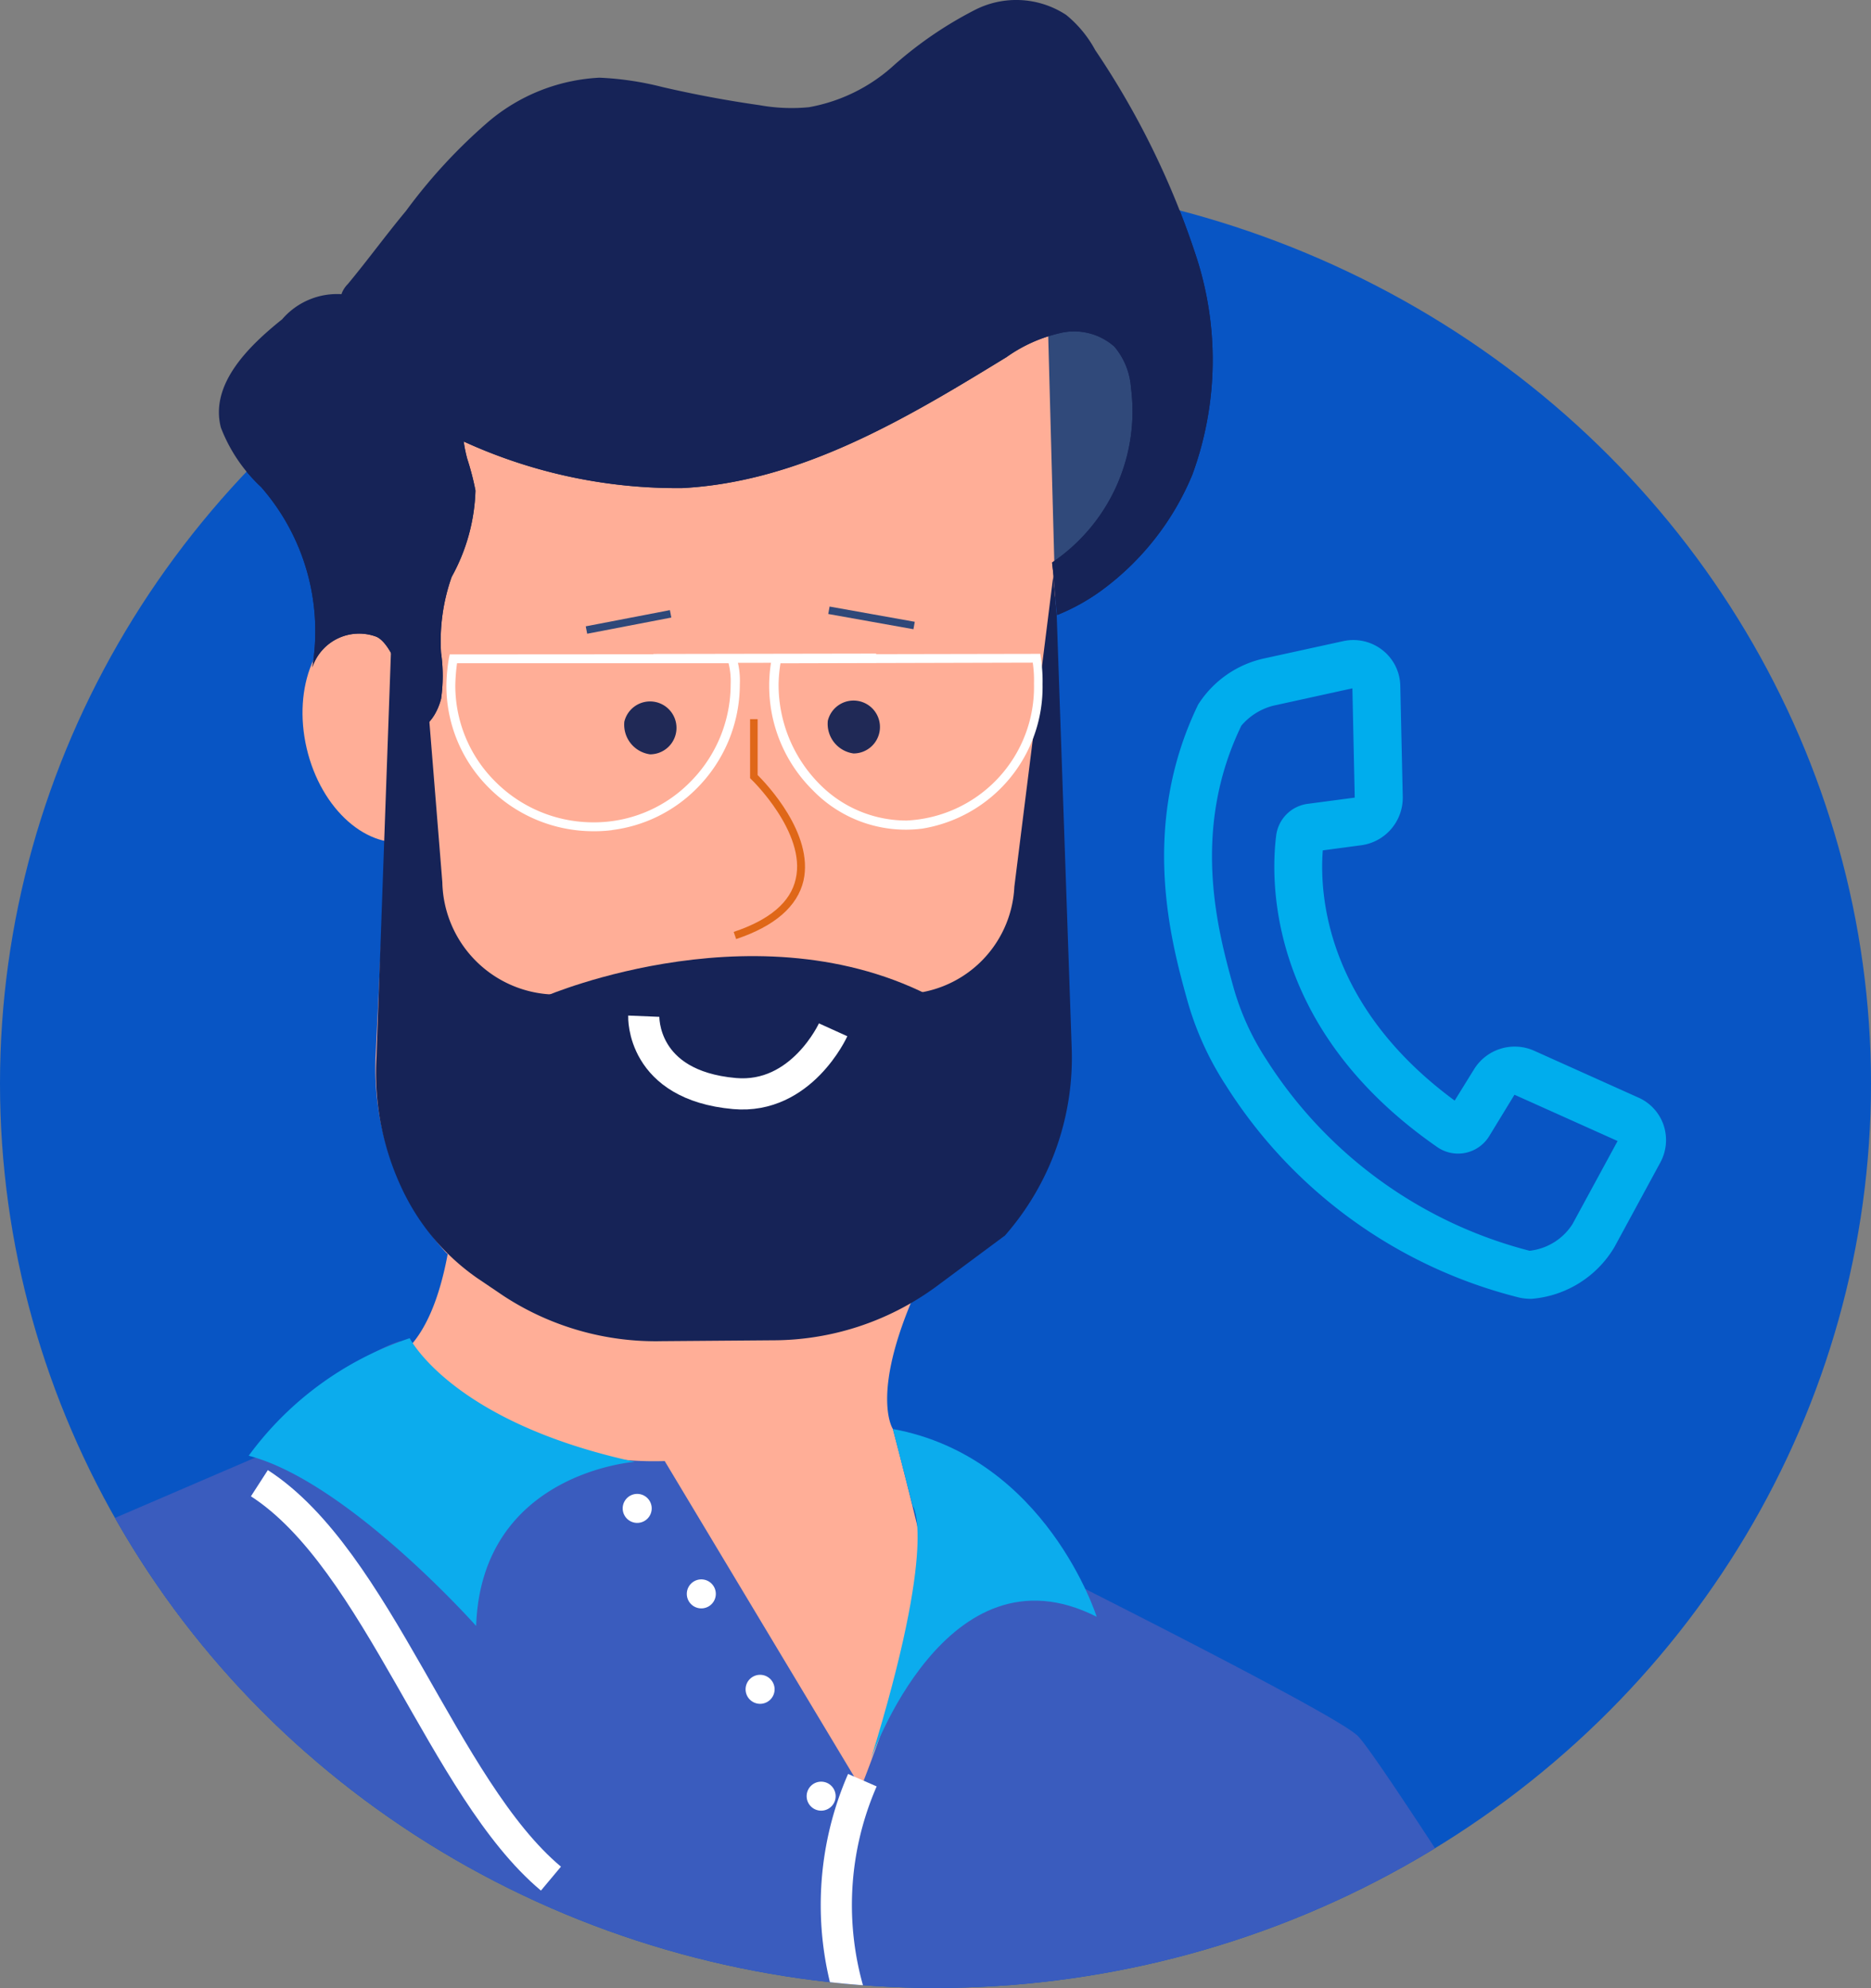 <svg xmlns="http://www.w3.org/2000/svg" xmlns:xlink="http://www.w3.org/1999/xlink" width="60" height="63.744" viewBox="0 0 60 63.744"><rect x="0" y="0" width="60" height="63.744" fill="#808080" stroke="none"/><defs><style>.a,.p{fill:#fff;}.a,.d{stroke:#707070;}.b,.i,.o,.q,.r{fill:none;}.c{clip-path:url(#a);}.d{fill:#0855c4;}.e{clip-path:url(#b);}.f{fill:#e5ac85;}.g{fill:#ff429b;}.h{fill:#19467c;}.i{stroke:#b5b5b5;}.i,.o,.q,.r{stroke-miterlimit:10;}.j{fill:#ffc764;}.k{fill:#ffae97;}.l{fill:#fdfffc;}.m{fill:#3a5cbe;}.n{fill:#0caced;}.o,.q{stroke:#fff;}.q,.r{stroke-width:0.75px;}.r{stroke:#ff6700;}.s{fill:#b5b5b5;}.t{fill:#eaab96;}.u{fill:#30497a;}.v{fill:#162357;}.w{fill:#202956;}.x{fill:#df6718;}.y{fill:#2f4879;}.z{fill:#00aded;}.aa{stroke:none;}</style><clipPath id="a"><ellipse class="a" cx="30" cy="29" rx="30" ry="29" transform="translate(-0.422 0.353)"/></clipPath><clipPath id="b"><rect class="b" width="89.304" height="138.49"/></clipPath></defs><g transform="translate(0.857 -30.298)"><g class="c" transform="translate(-0.435 35.688)"><g class="d" transform="translate(-16.423 -4.647)"><ellipse class="aa" cx="46" cy="38" rx="46" ry="38"/><ellipse class="b" cx="46" cy="38" rx="45.5" ry="37.5"/></g><g transform="translate(-11.248 -5.392)"><g class="e"><path class="f" d="M319.192,229.785h-.073a.74.74,0,0,1-.857-.563l-.587-2.594a.74.74,0,0,1,.563-.857h.073a.74.74,0,0,1,.857.563l.587,2.594a.74.74,0,0,1-.563.857" transform="translate(-239.91 -170.501)"/><path class="g" d="M320.374,198.752l-5.385,11.528a1.449,1.449,0,0,0,.71,1.934,1.487,1.487,0,0,0,.441.122l3.941.906a1.517,1.517,0,0,0,1.713-.857L326.959,201A1.524,1.524,0,0,0,326.2,199a.877.877,0,0,0-.269-.1l-3.892-.93a1.451,1.451,0,0,0-1.664.783" transform="translate(-237.787 -149.479)"/><path class="h" d="M104.875,475.1l3.378,18.871-46.138.44,1.542-15.371S78.416,464.6,104.875,475.1" transform="translate(-46.912 -355.927)"/><path class="i" d="M195.448,500.517c3.157-9.521,0-16.008,0-16.008v-3.28l-.734-1.42h3.843l.049,4.479s3.549,11.112-.979,16.228" transform="translate(-147.055 -362.37)"/><path class="i" d="M225.114,497.211s-.073,5.556,4.528,7.392" transform="translate(-170.014 -375.512)"/><path class="i" d="M116.415,494.9s25.969.392,29.69-1.787" transform="translate(-87.921 -372.415)"/><path class="j" d="M103.743,133.954l-1.028-.343v.245l.587.122a1.372,1.372,0,0,1,.441-.024" transform="translate(-77.574 -100.908)"/><path class="j" d="M100.815,126.411v0Z" transform="translate(-76.139 -95.47)"/><path class="j" d="M101.013,126.582l.171.122.759-.245c-.122,0-.294.049-.416.049a1.778,1.778,0,0,1-.612-.1v.269c.073-.1.1-.1.1-.1" transform="translate(-76.215 -95.47)"/><path class="j" d="M100.815,127.209v.122l.294-.1-.171-.122s-.024,0-.122.1" transform="translate(-76.139 -95.999)"/><path class="k" d="M98.837,127.811s1.248,9.472-1.322,11.993l7.906,10.941,7.343,3.671a24.549,24.549,0,0,0,2.178-2.937c.392-.734-1.836-9.13-1.836-9.13s-.734-1.1.734-4.406l-7.906-5.458Z" transform="translate(-73.647 -96.527)"/><path class="l" d="M156.356,140.011l-2.643.22c-.049,0,2.056,2.4,2.643-.22" transform="translate(-116.089 -105.741)"/><path class="m" d="M23.372,183.711,8.857,189.953a9.318,9.318,0,0,0-5.116,5.262C2.371,198.666.8,204.663.315,214.355a71.2,71.2,0,0,1,15.2,2.4l7.857-32.162Z" transform="translate(-0.238 -138.745)"/><path class="m" d="M88.629,203.883S79.4,189.2,78.545,188.365c-.857-.857-14.294-7.49-14.294-7.49,1.518,1.346-1.64,9.154-1.64,9.154l-6.29-10.476a10.541,10.541,0,0,1-8.493-3.843c-5.458,1.665-15.812,21.857-15.812,21.857l7.979,61.925a6.834,6.834,0,0,1,1.885-1.664l.073-2.08,1.371,1.273c10.77-5.336,38.991-4.92,38.991-4.92v-.857c-2.1-6.707-3.745-41.512-3.745-41.512,4.21-6.29,10.06-5.85,10.06-5.85" transform="translate(-24.179 -132.703)"/><path class="n" d="M158.315,197.809s2.423-7.025,7.245-4.577c0,0-1.615-5.116-6.535-6.021l.636,2.472c0-.024.832,1.077-1.346,8.126" transform="translate(-119.565 -141.389)"/><path class="o" d="M78.215,194.311c3.794,2.448,5.9,9.791,9.35,12.679" transform="translate(-59.071 -146.751)"/><path class="m" d="M154.634,233.211a10.012,10.012,0,0,0-.392,6.951" transform="translate(-116.153 -176.129)"/><path class="o" d="M154.634,233.211a10.012,10.012,0,0,0-.392,6.951" transform="translate(-116.153 -176.129)"/><path class="p" d="M126.279,195.711a.465.465,0,1,1-.465.465.465.465,0,0,1,.465-.465" transform="translate(-95.019 -147.808)"/><path class="p" d="M134.679,206.911a.465.465,0,1,1-.465.465.465.465,0,0,1,.465-.465" transform="translate(-101.363 -156.267)"/><path class="p" d="M142.38,219.411a.465.465,0,1,1-.465.465.465.465,0,0,1,.465-.465" transform="translate(-107.179 -165.707)"/><path class="p" d="M150.38,233.411a.465.465,0,1,1-.465.465.465.465,0,0,1,.465-.465" transform="translate(-113.221 -176.281)"/><path class="q" d="M142.214,136.211a3.118,3.118,0,0,0,4.234.587" transform="translate(-107.405 -102.871)"/><path class="i" d="M85.815,525.885V515.458s11.822,3.255,14.172-2.448" transform="translate(-64.811 -387.444)"/><path class="i" d="M85.815,517.361s14.563,2.766,14.906-5.85" transform="translate(-64.811 -386.312)"/><path class="k" d="M37.024,352.972l.245-.049c-.734-.563-1.248-.979-1.248-.979-2.08-2.521-6.707-3.769-6.707-3.769l-.857-.416C20.086,342.3,13.111,327.81,13.111,327.81l2.448-17.721c-3.206-1.2-14.343-2.178-14.343-2.178L1.631,329.7c1.664,7.123,18.015,20.976,18.015,20.976l2.08,2.937.906,2.129.2-.049,2.325,5.58c8.934,1.616,10.965-2.864,10.965-2.864l-1.248-3.255c6.927,5.287,6.927.808,6.927.808-1.052-.2-3.329-1.86-4.773-2.986" transform="translate(-0.918 -232.546)"/><path class="r" d="M22.732,355.738l-.906-2.129-2.08-2.937S3.4,336.842,1.731,329.7l-.416-21.784" transform="translate(-0.993 -232.546)"/><path class="s" d="M200.851,490.011a.636.636,0,1,1-.636.637.636.636,0,0,1,.636-.637" transform="translate(-151.21 -370.074)"/><path class="s" d="M84.779,515.211a.465.465,0,1,1-.465.465.465.465,0,0,1,.465-.465" transform="translate(-63.677 -389.106)"/><path class="s" d="M70.335,518.38v-.392a5.983,5.983,0,0,1-3.671-1.077l-.049.44a6.37,6.37,0,0,0,3.72,1.028" transform="translate(-50.31 -390.39)"/><path class="s" d="M69.223,523.833l.049-.392a6.346,6.346,0,0,1-3.109-.93l-.049.416a6.366,6.366,0,0,0,3.108.906" transform="translate(-49.932 -394.619)"/><path class="m" d="M18.7,274.811,17.6,280.1a10.694,10.694,0,0,1-.636,2.3l-.294.636-.783,2.692s-2.937-1.444-15.371-2.57l.1-3.109c10.256.392,16.057,2.962,16.057,2.962" transform="translate(-0.389 -207.547)"/><path class="o" d="M18.7,274.811,17.6,280.1a10.694,10.694,0,0,1-.636,2.3l-.294.636-.783,2.692s-2.937-1.444-15.371-2.57l.1-3.109c10.256.392,16.057,2.962,16.057,2.962" transform="translate(-0.389 -207.547)"/><path class="k" d="M255.18,235.179l-2.521-2.521a3.689,3.689,0,0,0-2.007-1.028l-3.671-.563a.658.658,0,0,0-.759.465.694.694,0,0,0,.441.881h.025l1.787.465a5.292,5.292,0,0,1,3.255,2.448l.122.22-1.248-.857-4.357-1.836a.858.858,0,0,0-.906,1.444l3.965,2.129,1.028,1.248-3.769-2.227a.777.777,0,0,0-1.077.171c0,.024-.024.024-.024.049a.777.777,0,0,0,.073.979l.514.636-.685-.171c-.514.93-.441,3.965-.441,3.965-3.6,6.829-6.535,11.993-6.535,11.993l-6.29-7.563c-6.29,0-10.084,5.85-10.084,5.85l.073,1.664c8.469,15.518,18.357,15.077,18.357,15.077,6.707-3.378,7.123-17.158,7.123-17.158a35.354,35.354,0,0,1,1.664-6.707A10.249,10.249,0,0,0,253,239.609c2.1-.441.857-2.521.857-2.521,2.57.22,1.322-1.909,1.322-1.909" transform="translate(-167.674 -174.5)"/><path class="r" d="M320.515,256.411c.074.1,2.815,2.594,2.815,2.594" transform="translate(-242.065 -193.651)"/><path class="r" d="M280.788,321.011s-3.843,3.549-2.57,7.735" transform="translate(-209.925 -242.439)"/><path class="m" d="M222.614,288.957s5.042-6.413,10.378-5.6l-1.787-2.742a12.157,12.157,0,0,0-8.591,4.479" transform="translate(-168.126 -211.928)"/><path class="o" d="M222.614,288.957s5.042-6.413,10.378-5.6l-1.787-2.742a12.157,12.157,0,0,0-8.591,4.479" transform="translate(-168.126 -211.928)"/><line class="o" x2="0.171" y2="13.291" transform="translate(54.317 65.281)"/><path class="n" d="M89.2,179.276s-4.92.343-5.091,5.262c0,0-4.112-4.626-7.294-5.458a10.524,10.524,0,0,1,5.164-3.769S83.326,178,89.2,179.276" transform="translate(-58.014 -132.401)"/><path class="t" d="M332.59,229.367s-.759-1.052.661-1.175,5.14,1.566,5.776,3.818a1.735,1.735,0,0,1-.563,1.909l-3.574-2.105Z" transform="translate(-251.031 -172.334)"/><path class="u" d="M180.419,31.818l.5,10.673s2.3-2.958,3.434-3.514S184.335,34,184.335,34L182.08,31.8l-.573-.528Z" transform="translate(-136.259 -23.615)"/><path class="k" d="M85.7,80.9c1.4-.327,2.911,1,3.37,2.971s-.307,3.827-1.709,4.154-2.911-1-3.37-2.971S84.3,81.224,85.7,80.9" transform="translate(-63.331 -61.06)"/><path class="k" d="M113.474,64.2l-2.238,1.66a8.84,8.84,0,0,1-5.223,1.7l-3.544.027a8.6,8.6,0,0,1-5.037-1.584L95.7,64.792a8.834,8.834,0,0,1-2.263-6.353L94.66,32.622l20.267-.03.69,25.58a8.867,8.867,0,0,1-2.143,6.032" transform="translate(-70.562 -24.615)"/><path class="v" d="M94.427,95.27a7.208,7.208,0,0,0,2.312,2.664l.86.581a8.91,8.91,0,0,0,5.063,1.444l3.546-.028a8.864,8.864,0,0,0,5.223-1.7l2.235-1.659a8.643,8.643,0,0,0,2.14-6.025l-.481-13.9-.108-1.232-1.249,9.971a3.614,3.614,0,0,1-3.626,3.443l-11.047.017a3.679,3.679,0,0,1-3.671-3.6l-.6-7.437-1.039-.192-.474,13.26a8.716,8.716,0,0,0,.916,4.395" transform="translate(-70.613 -56.953)"/><path class="w" d="M152.692,91.181a.848.848,0,1,1,.826,1.049.958.958,0,0,1-.826-1.049" transform="translate(-115.319 -68.069)"/><path class="w" d="M126.031,91.292a.848.848,0,1,1,.826,1.049.958.958,0,0,1-.826-1.049" transform="translate(-95.183 -68.152)"/><path class="x" d="M140.433,101.271l-.079-.23c1.156-.385,1.828-.958,1.99-1.7.342-1.477-1.409-3.18-1.428-3.193l-.036-.037V94.219h.242l0,1.792c.27.269,1.809,1.877,1.471,3.386-.194.829-.925,1.46-2.158,1.873" transform="translate(-106 -71.158)"/><rect class="y" width="0.242" height="2.776" transform="matrix(0.176, -0.984, 0.984, 0.176, 37.387, 19.689)"/><rect class="y" width="2.748" height="0.242" transform="translate(29.61 20.085) rotate(-10.894)"/><path class="v" d="M91.668,13.614a16.426,16.426,0,0,0,8.088,2.038c3.8-.2,7.185-2.23,10.4-4.2a4.8,4.8,0,0,1,1.7-.766,1.945,1.945,0,0,1,1.756.428,2.274,2.274,0,0,1,.534,1.316,5.851,5.851,0,0,1-2.53,5.61c.067.542.1,1.139.165,1.682a6.58,6.58,0,0,0,1.474-.827,8.752,8.752,0,0,0,2.86-3.674,10.686,10.686,0,0,0,.087-7.105A26.5,26.5,0,0,0,113,1.607,3.747,3.747,0,0,0,112.069.48,2.915,2.915,0,0,0,109.1.341a12.51,12.51,0,0,0-2.548,1.746,5.468,5.468,0,0,1-2.735,1.352,5.79,5.79,0,0,1-1.585-.066q-1.549-.22-3.112-.581a9.818,9.818,0,0,0-2.019-.3A5.969,5.969,0,0,0,93.544,3.9,17.292,17.292,0,0,0,90.9,6.761c-.64.767-1.23,1.582-1.872,2.353a.85.85,0,0,0-.248.581.957.957,0,0,0,.244.477q1.473,1.89,2.957,3.779" transform="translate(-67.052 -0.001)"/><path class="v" d="M115.721,126.545s7.087-3.046,12.8.25l-3.293,2.069-3.381,1.339-4.031-.55Z" transform="translate(-87.397 -94.603)"/><path class="p" d="M108.027,91.351a4.513,4.513,0,0,1-.595.035,4.732,4.732,0,0,1-3.367-1.405,4.613,4.613,0,0,1-1.351-3.287,5.808,5.808,0,0,1,.082-.862l.025-.116,9.164-.006.032.1a2.571,2.571,0,0,1,.107.865,4.722,4.722,0,0,1-1.406,3.362,4.627,4.627,0,0,1-2.691,1.311M103,86.7a4.33,4.33,0,0,0,1.268,3.08,4.433,4.433,0,0,0,3.162,1.321,4.322,4.322,0,0,0,3.08-1.271,4.435,4.435,0,0,0,1.32-3.16,2.336,2.336,0,0,0-.068-.672l-8.706,0A5.923,5.923,0,0,0,103,86.7" transform="translate(-77.573 -64.731)"/><path class="p" d="M149.891,91.271a4.15,4.15,0,0,1-3.484-1.23,4.709,4.709,0,0,1-1.316-4.245l.022-.116,8.588-.016.016.127a4.911,4.911,0,0,1,.055.848,4.6,4.6,0,0,1-3.88,4.633m-4.524-5.305a4.682,4.682,0,0,0-.061.657,4.519,4.519,0,0,0,1.305,3.208,3.91,3.91,0,0,0,2.8,1.177,4.286,4.286,0,0,0,4.085-4.388,3.95,3.95,0,0,0-.039-.675Z" transform="translate(-109.513 -64.697)"/><rect class="p" width="7.142" height="0.289" transform="translate(31.78 20.971) rotate(-0.098)"/><path class="v" d="M81.261,40.476a4.327,4.327,0,0,0-.387,3.227,8.529,8.529,0,0,1,.264,1.018,6.066,6.066,0,0,1-.762,2.767,6.17,6.17,0,0,0-.341,2.439,5.19,5.19,0,0,1,0,1.474c-.125.476-.433.976-.922,1.037.051-.694-.533-2.79-1.165-3.034a1.582,1.582,0,0,0-2.028.947l-.015.043a7.018,7.018,0,0,0-1.641-5.785A5.1,5.1,0,0,1,72.974,42.7c-.356-1.385.876-2.6,1.965-3.471a2.322,2.322,0,0,1,1.974-.8,2.437,2.437,0,0,1,1,.664,8.893,8.893,0,0,0,3.4,1.788" transform="translate(-55.065 -28.992)"/><path class="o" d="M128.578,133.134s-.092,2.213,2.909,2.48c2.15.192,3.163-2.044,3.163-2.044" transform="translate(-97.107 -100.548)"/></g></g><path class="z" d="M1409.342,9702.013a1.91,1.91,0,0,1-.36-.035,15.587,15.587,0,0,1-9.429-6.806,9.887,9.887,0,0,1-1.257-2.791c-.494-1.792-1.523-5.529.365-9.423a3.353,3.353,0,0,1,2.081-1.472l2.564-.561a1.511,1.511,0,0,1,1.267.288,1.487,1.487,0,0,1,.57,1.143l.079,3.558a1.537,1.537,0,0,1-1.342,1.556l-1.222.163c-.109,1.4.089,4.978,4.229,8.023l.619-1a1.532,1.532,0,0,1,1.927-.6l3.354,1.507a1.486,1.486,0,0,1,.8.88,1.508,1.508,0,0,1-.106,1.2l-1.468,2.705A3.407,3.407,0,0,1,1409.342,9702.013Zm-5.735-19.576-2.534.556a1.985,1.985,0,0,0-1.026.64c-1.635,3.371-.745,6.605-.267,8.342a8.352,8.352,0,0,0,1.062,2.354,14.2,14.2,0,0,0,8.447,6.142,1.876,1.876,0,0,0,1.375-.853l1.448-2.666-1.27-.57-2.037-.914-.813,1.332a1.171,1.171,0,0,1-1.66.349c-5.5-3.815-5.345-8.616-5.168-10a1.171,1.171,0,0,1,1.008-1.008l1.51-.2Z" transform="translate(-1360.66 -9665.756)"/></g><path class="v" d="M91.668,13.614a16.426,16.426,0,0,0,8.088,2.038c3.8-.2,7.185-2.23,10.4-4.2a4.8,4.8,0,0,1,1.7-.766,1.945,1.945,0,0,1,1.756.428,2.274,2.274,0,0,1,.534,1.316,5.851,5.851,0,0,1-2.53,5.61c.067.542.1,1.139.165,1.682a6.58,6.58,0,0,0,1.474-.827,8.752,8.752,0,0,0,2.86-3.674,10.686,10.686,0,0,0,.087-7.105A26.5,26.5,0,0,0,113,1.607,3.747,3.747,0,0,0,112.069.48,2.915,2.915,0,0,0,109.1.341a12.51,12.51,0,0,0-2.548,1.746,5.468,5.468,0,0,1-2.735,1.352,5.79,5.79,0,0,1-1.585-.066q-1.549-.22-3.112-.581a9.818,9.818,0,0,0-2.019-.3A5.969,5.969,0,0,0,93.544,3.9,17.292,17.292,0,0,0,90.9,6.761c-.64.767-1.23,1.582-1.872,2.353a.85.85,0,0,0-.248.581.957.957,0,0,0,.244.477q1.473,1.89,2.957,3.779" transform="translate(-78.735 30.297)"/><path class="v" d="M81.261,40.476a4.327,4.327,0,0,0-.387,3.227,8.529,8.529,0,0,1,.264,1.018,6.066,6.066,0,0,1-.762,2.767,6.17,6.17,0,0,0-.341,2.439,5.19,5.19,0,0,1,0,1.474c-.125.476-.433.976-.922,1.037.051-.694-.533-2.79-1.165-3.034a1.582,1.582,0,0,0-2.028.947l-.015.043a7.018,7.018,0,0,0-1.641-5.785A5.1,5.1,0,0,1,72.974,42.7c-.356-1.385.876-2.6,1.965-3.471a2.322,2.322,0,0,1,1.974-.8,2.437,2.437,0,0,1,1,.664,8.893,8.893,0,0,0,3.4,1.788" transform="translate(-66.748 1.307)"/></g></svg>
